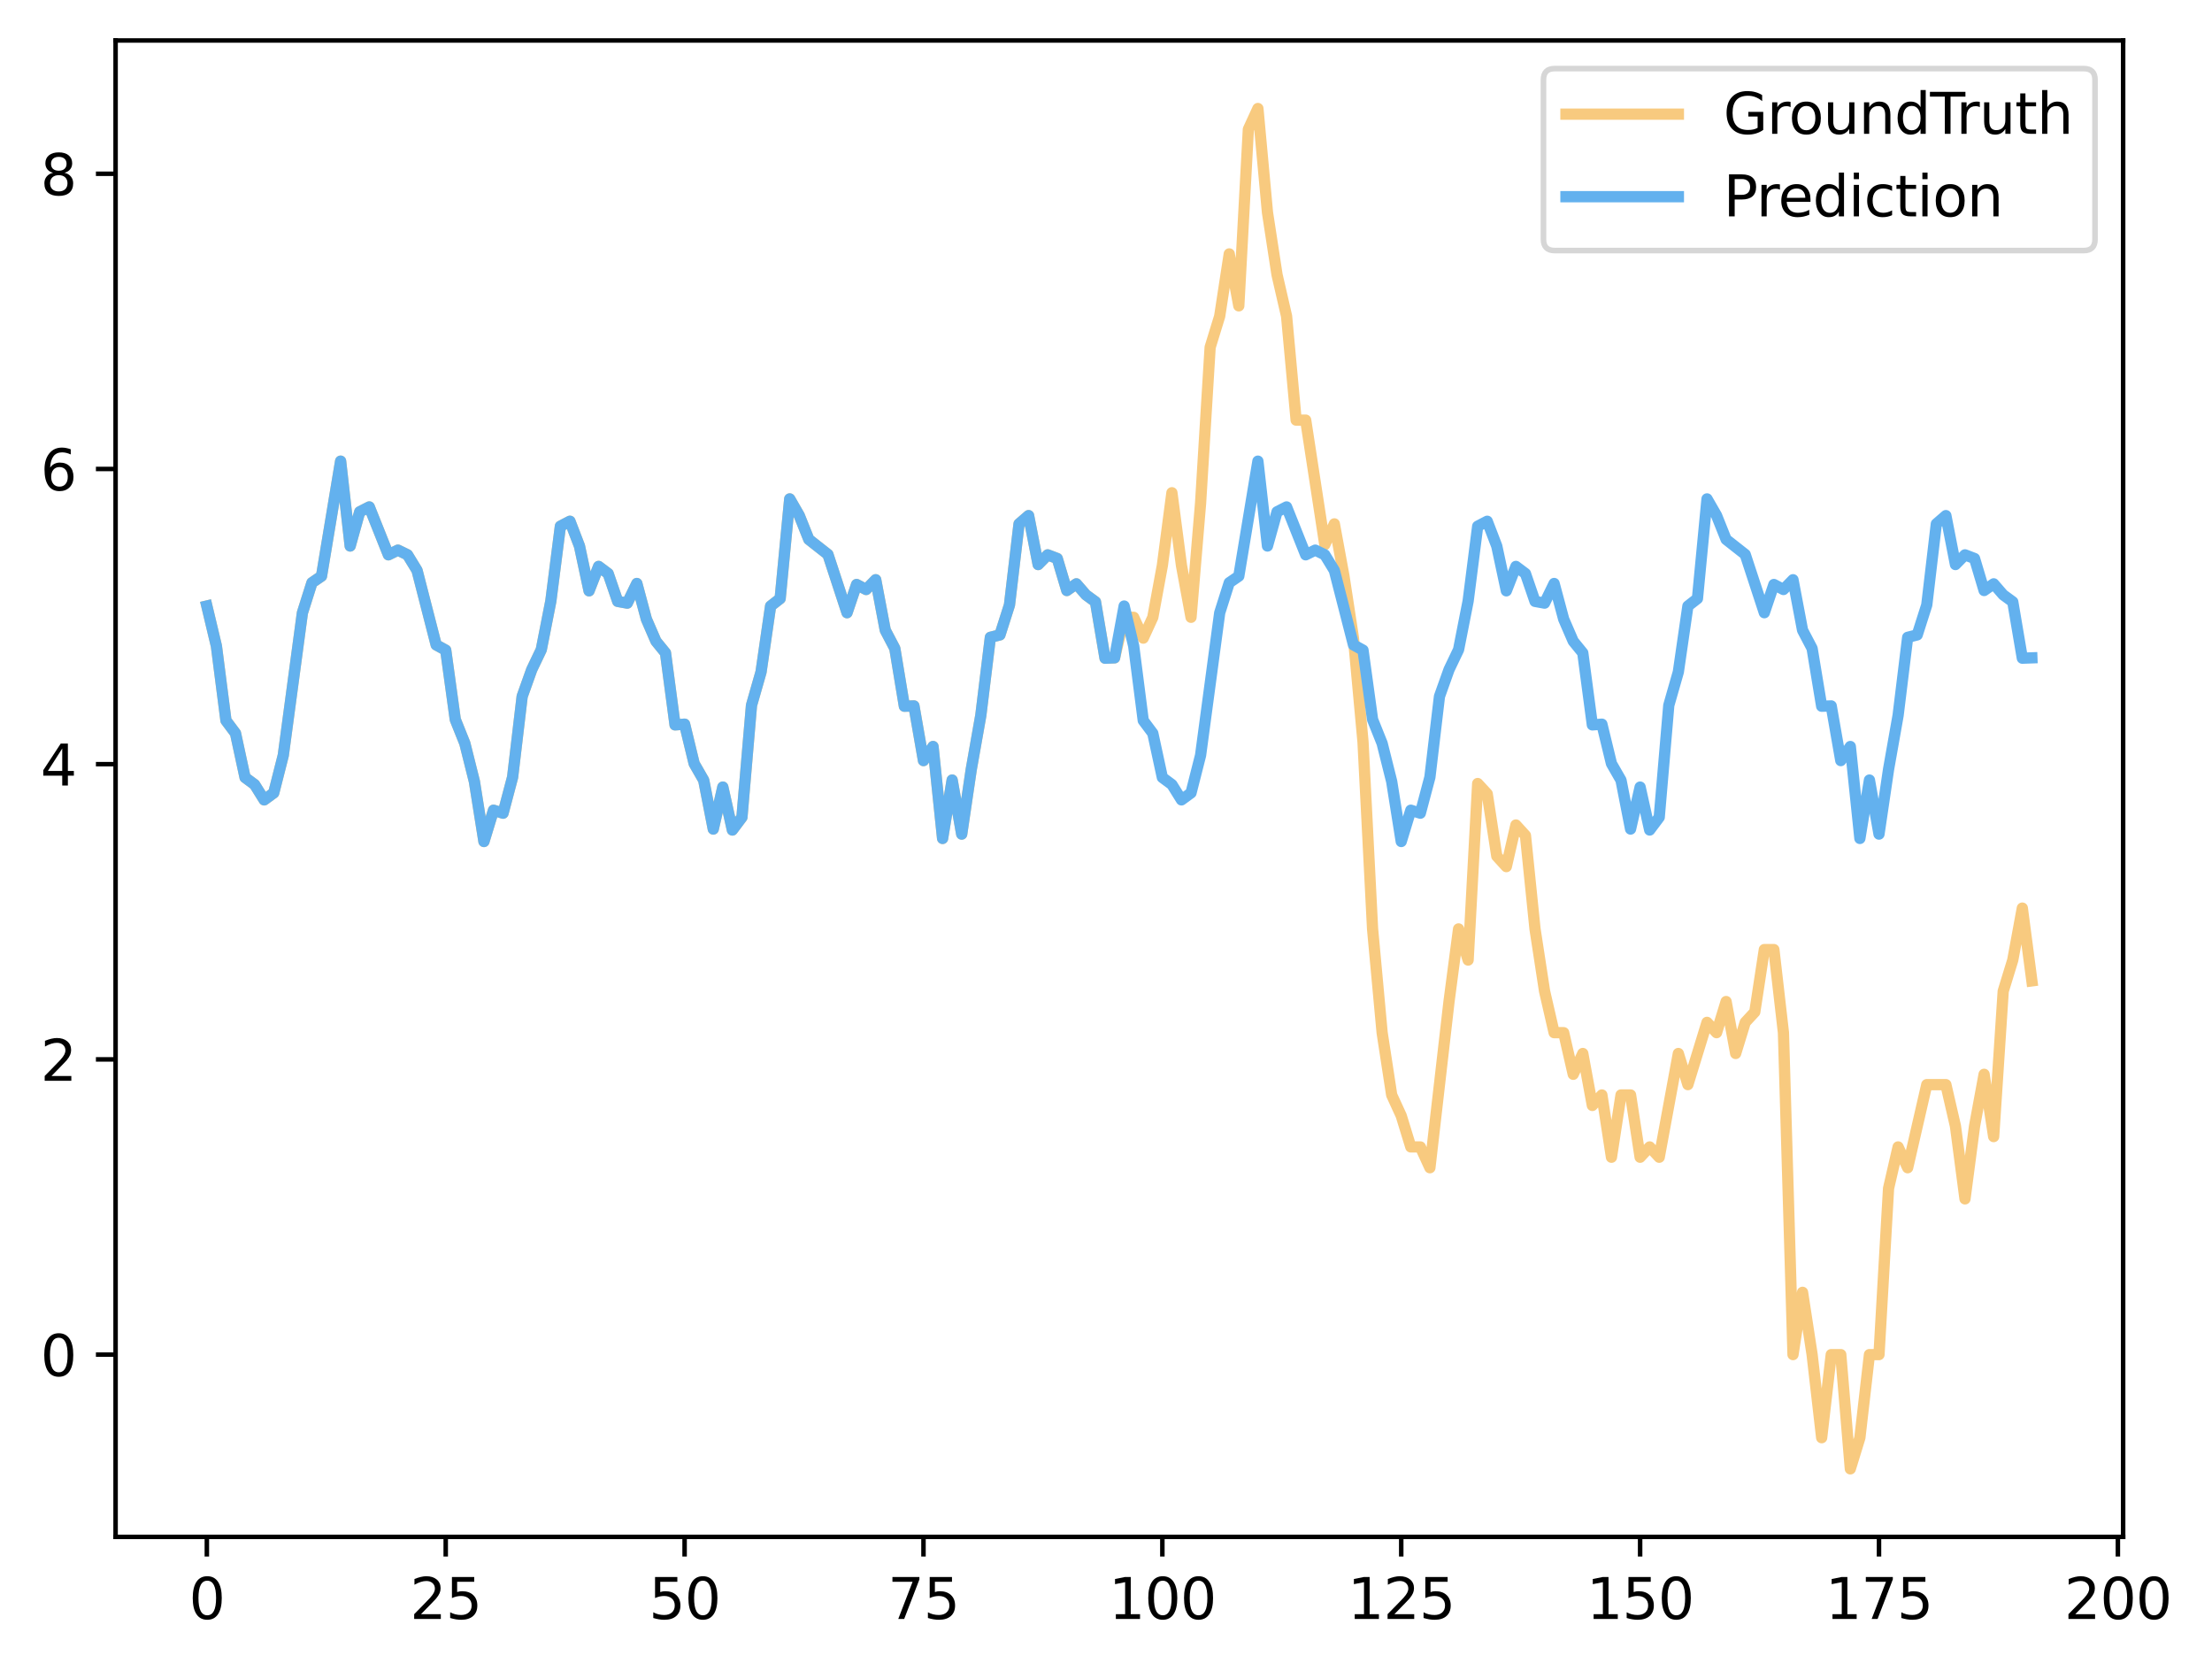 <?xml version="1.0" encoding="utf-8" standalone="no"?>
<!DOCTYPE svg PUBLIC "-//W3C//DTD SVG 1.1//EN"
  "http://www.w3.org/Graphics/SVG/1.1/DTD/svg11.dtd">
<svg xmlns:xlink="http://www.w3.org/1999/xlink" width="393.491pt" height="297.19pt" viewBox="0 0 393.491 297.19" xmlns="http://www.w3.org/2000/svg" version="1.1">
 <defs>
  <style type="text/css">*{stroke-linejoin: round; stroke-linecap: butt}</style>
 </defs>
 <g id="figure_1">
  <g id="patch_1">
   <path d="M 0 297.19 
L 393.491 297.19 
L 393.491 0 
L 0 0 
z
" style="fill: #ffffff"/>
  </g>
  <g id="axes_1">
   <g id="patch_2">
    <path d="M 20.562 273.312 
L 377.683 273.312 
L 377.683 7.2 
L 20.562 7.2 
z
" style="fill: #ffffff"/>
   </g>
   <g id="matplotlib.axis_1">
    <g id="xtick_1">
     <g id="line2d_1">
      <defs>
       <path id="m273e8f3ad9" d="M 0 0 
L 0 3.5 
" style="stroke: #000000; stroke-width: 0.8"/>
      </defs>
      <g>
       <use xlink:href="#m273e8f3ad9" x="36.795" y="273.312" style="stroke: #000000; stroke-width: 0.8"/>
      </g>
     </g>
     <g id="text_1">
      <!-- 0 -->
      <g transform="translate(33.614 287.91) scale(0.1 -0.1)">
       <defs>
        <path id="DejaVuSans-30" d="M 2034 4250 
Q 1547 4250 1301 3770 
Q 1056 3291 1056 2328 
Q 1056 1369 1301 889 
Q 1547 409 2034 409 
Q 2525 409 2770 889 
Q 3016 1369 3016 2328 
Q 3016 3291 2770 3770 
Q 2525 4250 2034 4250 
z
M 2034 4750 
Q 2819 4750 3233 4129 
Q 3647 3509 3647 2328 
Q 3647 1150 3233 529 
Q 2819 -91 2034 -91 
Q 1250 -91 836 529 
Q 422 1150 422 2328 
Q 422 3509 836 4129 
Q 1250 4750 2034 4750 
z
" transform="scale(0.016)"/>
       </defs>
       <use xlink:href="#DejaVuSans-30"/>
      </g>
     </g>
    </g>
    <g id="xtick_2">
     <g id="line2d_2">
      <g>
       <use xlink:href="#m273e8f3ad9" x="79.289" y="273.312" style="stroke: #000000; stroke-width: 0.8"/>
      </g>
     </g>
     <g id="text_2">
      <!-- 25 -->
      <g transform="translate(72.927 287.91) scale(0.1 -0.1)">
       <defs>
        <path id="DejaVuSans-32" d="M 1228 531 
L 3431 531 
L 3431 0 
L 469 0 
L 469 531 
Q 828 903 1448 1529 
Q 2069 2156 2228 2338 
Q 2531 2678 2651 2914 
Q 2772 3150 2772 3378 
Q 2772 3750 2511 3984 
Q 2250 4219 1831 4219 
Q 1534 4219 1204 4116 
Q 875 4013 500 3803 
L 500 4441 
Q 881 4594 1212 4672 
Q 1544 4750 1819 4750 
Q 2544 4750 2975 4387 
Q 3406 4025 3406 3419 
Q 3406 3131 3298 2873 
Q 3191 2616 2906 2266 
Q 2828 2175 2409 1742 
Q 1991 1309 1228 531 
z
" transform="scale(0.016)"/>
        <path id="DejaVuSans-35" d="M 691 4666 
L 3169 4666 
L 3169 4134 
L 1269 4134 
L 1269 2991 
Q 1406 3038 1543 3061 
Q 1681 3084 1819 3084 
Q 2600 3084 3056 2656 
Q 3513 2228 3513 1497 
Q 3513 744 3044 326 
Q 2575 -91 1722 -91 
Q 1428 -91 1123 -41 
Q 819 9 494 109 
L 494 744 
Q 775 591 1075 516 
Q 1375 441 1709 441 
Q 2250 441 2565 725 
Q 2881 1009 2881 1497 
Q 2881 1984 2565 2268 
Q 2250 2553 1709 2553 
Q 1456 2553 1204 2497 
Q 953 2441 691 2322 
L 691 4666 
z
" transform="scale(0.016)"/>
       </defs>
       <use xlink:href="#DejaVuSans-32"/>
       <use xlink:href="#DejaVuSans-35" x="63.623"/>
      </g>
     </g>
    </g>
    <g id="xtick_3">
     <g id="line2d_3">
      <g>
       <use xlink:href="#m273e8f3ad9" x="121.783" y="273.312" style="stroke: #000000; stroke-width: 0.8"/>
      </g>
     </g>
     <g id="text_3">
      <!-- 50 -->
      <g transform="translate(115.421 287.91) scale(0.1 -0.1)">
       <use xlink:href="#DejaVuSans-35"/>
       <use xlink:href="#DejaVuSans-30" x="63.623"/>
      </g>
     </g>
    </g>
    <g id="xtick_4">
     <g id="line2d_4">
      <g>
       <use xlink:href="#m273e8f3ad9" x="164.277" y="273.312" style="stroke: #000000; stroke-width: 0.8"/>
      </g>
     </g>
     <g id="text_4">
      <!-- 75 -->
      <g transform="translate(157.915 287.91) scale(0.1 -0.1)">
       <defs>
        <path id="DejaVuSans-37" d="M 525 4666 
L 3525 4666 
L 3525 4397 
L 1831 0 
L 1172 0 
L 2766 4134 
L 525 4134 
L 525 4666 
z
" transform="scale(0.016)"/>
       </defs>
       <use xlink:href="#DejaVuSans-37"/>
       <use xlink:href="#DejaVuSans-35" x="63.623"/>
      </g>
     </g>
    </g>
    <g id="xtick_5">
     <g id="line2d_5">
      <g>
       <use xlink:href="#m273e8f3ad9" x="206.771" y="273.312" style="stroke: #000000; stroke-width: 0.8"/>
      </g>
     </g>
     <g id="text_5">
      <!-- 100 -->
      <g transform="translate(197.228 287.91) scale(0.1 -0.1)">
       <defs>
        <path id="DejaVuSans-31" d="M 794 531 
L 1825 531 
L 1825 4091 
L 703 3866 
L 703 4441 
L 1819 4666 
L 2450 4666 
L 2450 531 
L 3481 531 
L 3481 0 
L 794 0 
L 794 531 
z
" transform="scale(0.016)"/>
       </defs>
       <use xlink:href="#DejaVuSans-31"/>
       <use xlink:href="#DejaVuSans-30" x="63.623"/>
       <use xlink:href="#DejaVuSans-30" x="127.246"/>
      </g>
     </g>
    </g>
    <g id="xtick_6">
     <g id="line2d_6">
      <g>
       <use xlink:href="#m273e8f3ad9" x="249.265" y="273.312" style="stroke: #000000; stroke-width: 0.8"/>
      </g>
     </g>
     <g id="text_6">
      <!-- 125 -->
      <g transform="translate(239.722 287.91) scale(0.1 -0.1)">
       <use xlink:href="#DejaVuSans-31"/>
       <use xlink:href="#DejaVuSans-32" x="63.623"/>
       <use xlink:href="#DejaVuSans-35" x="127.246"/>
      </g>
     </g>
    </g>
    <g id="xtick_7">
     <g id="line2d_7">
      <g>
       <use xlink:href="#m273e8f3ad9" x="291.76" y="273.312" style="stroke: #000000; stroke-width: 0.8"/>
      </g>
     </g>
     <g id="text_7">
      <!-- 150 -->
      <g transform="translate(282.216 287.91) scale(0.1 -0.1)">
       <use xlink:href="#DejaVuSans-31"/>
       <use xlink:href="#DejaVuSans-35" x="63.623"/>
       <use xlink:href="#DejaVuSans-30" x="127.246"/>
      </g>
     </g>
    </g>
    <g id="xtick_8">
     <g id="line2d_8">
      <g>
       <use xlink:href="#m273e8f3ad9" x="334.254" y="273.312" style="stroke: #000000; stroke-width: 0.8"/>
      </g>
     </g>
     <g id="text_8">
      <!-- 175 -->
      <g transform="translate(324.71 287.91) scale(0.1 -0.1)">
       <use xlink:href="#DejaVuSans-31"/>
       <use xlink:href="#DejaVuSans-37" x="63.623"/>
       <use xlink:href="#DejaVuSans-35" x="127.246"/>
      </g>
     </g>
    </g>
    <g id="xtick_9">
     <g id="line2d_9">
      <g>
       <use xlink:href="#m273e8f3ad9" x="376.748" y="273.312" style="stroke: #000000; stroke-width: 0.8"/>
      </g>
     </g>
     <g id="text_9">
      <!-- 200 -->
      <g transform="translate(367.204 287.91) scale(0.1 -0.1)">
       <use xlink:href="#DejaVuSans-32"/>
       <use xlink:href="#DejaVuSans-30" x="63.623"/>
       <use xlink:href="#DejaVuSans-30" x="127.246"/>
      </g>
     </g>
    </g>
   </g>
   <g id="matplotlib.axis_2">
    <g id="ytick_1">
     <g id="line2d_10">
      <defs>
       <path id="me98ad83823" d="M 0 0 
L -3.5 0 
" style="stroke: #000000; stroke-width: 0.8"/>
      </defs>
      <g>
       <use xlink:href="#me98ad83823" x="20.562" y="240.899" style="stroke: #000000; stroke-width: 0.8"/>
      </g>
     </g>
     <g id="text_10">
      <!-- 0 -->
      <g transform="translate(7.2 244.698) scale(0.1 -0.1)">
       <use xlink:href="#DejaVuSans-30"/>
      </g>
     </g>
    </g>
    <g id="ytick_2">
     <g id="line2d_11">
      <g>
       <use xlink:href="#me98ad83823" x="20.562" y="188.399" style="stroke: #000000; stroke-width: 0.8"/>
      </g>
     </g>
     <g id="text_11">
      <!-- 2 -->
      <g transform="translate(7.2 192.198) scale(0.1 -0.1)">
       <use xlink:href="#DejaVuSans-32"/>
      </g>
     </g>
    </g>
    <g id="ytick_3">
     <g id="line2d_12">
      <g>
       <use xlink:href="#me98ad83823" x="20.562" y="135.899" style="stroke: #000000; stroke-width: 0.8"/>
      </g>
     </g>
     <g id="text_12">
      <!-- 4 -->
      <g transform="translate(7.2 139.698) scale(0.1 -0.1)">
       <defs>
        <path id="DejaVuSans-34" d="M 2419 4116 
L 825 1625 
L 2419 1625 
L 2419 4116 
z
M 2253 4666 
L 3047 4666 
L 3047 1625 
L 3713 1625 
L 3713 1100 
L 3047 1100 
L 3047 0 
L 2419 0 
L 2419 1100 
L 313 1100 
L 313 1709 
L 2253 4666 
z
" transform="scale(0.016)"/>
       </defs>
       <use xlink:href="#DejaVuSans-34"/>
      </g>
     </g>
    </g>
    <g id="ytick_4">
     <g id="line2d_13">
      <g>
       <use xlink:href="#me98ad83823" x="20.562" y="83.399" style="stroke: #000000; stroke-width: 0.8"/>
      </g>
     </g>
     <g id="text_13">
      <!-- 6 -->
      <g transform="translate(7.2 87.198) scale(0.1 -0.1)">
       <defs>
        <path id="DejaVuSans-36" d="M 2113 2584 
Q 1688 2584 1439 2293 
Q 1191 2003 1191 1497 
Q 1191 994 1439 701 
Q 1688 409 2113 409 
Q 2538 409 2786 701 
Q 3034 994 3034 1497 
Q 3034 2003 2786 2293 
Q 2538 2584 2113 2584 
z
M 3366 4563 
L 3366 3988 
Q 3128 4100 2886 4159 
Q 2644 4219 2406 4219 
Q 1781 4219 1451 3797 
Q 1122 3375 1075 2522 
Q 1259 2794 1537 2939 
Q 1816 3084 2150 3084 
Q 2853 3084 3261 2657 
Q 3669 2231 3669 1497 
Q 3669 778 3244 343 
Q 2819 -91 2113 -91 
Q 1303 -91 875 529 
Q 447 1150 447 2328 
Q 447 3434 972 4092 
Q 1497 4750 2381 4750 
Q 2619 4750 2861 4703 
Q 3103 4656 3366 4563 
z
" transform="scale(0.016)"/>
       </defs>
       <use xlink:href="#DejaVuSans-36"/>
      </g>
     </g>
    </g>
    <g id="ytick_5">
     <g id="line2d_14">
      <g>
       <use xlink:href="#me98ad83823" x="20.562" y="30.899" style="stroke: #000000; stroke-width: 0.8"/>
      </g>
     </g>
     <g id="text_14">
      <!-- 8 -->
      <g transform="translate(7.2 34.698) scale(0.1 -0.1)">
       <defs>
        <path id="DejaVuSans-38" d="M 2034 2216 
Q 1584 2216 1326 1975 
Q 1069 1734 1069 1313 
Q 1069 891 1326 650 
Q 1584 409 2034 409 
Q 2484 409 2743 651 
Q 3003 894 3003 1313 
Q 3003 1734 2745 1975 
Q 2488 2216 2034 2216 
z
M 1403 2484 
Q 997 2584 770 2862 
Q 544 3141 544 3541 
Q 544 4100 942 4425 
Q 1341 4750 2034 4750 
Q 2731 4750 3128 4425 
Q 3525 4100 3525 3541 
Q 3525 3141 3298 2862 
Q 3072 2584 2669 2484 
Q 3125 2378 3379 2068 
Q 3634 1759 3634 1313 
Q 3634 634 3220 271 
Q 2806 -91 2034 -91 
Q 1263 -91 848 271 
Q 434 634 434 1313 
Q 434 1759 690 2068 
Q 947 2378 1403 2484 
z
M 1172 3481 
Q 1172 3119 1398 2916 
Q 1625 2713 2034 2713 
Q 2441 2713 2670 2916 
Q 2900 3119 2900 3481 
Q 2900 3844 2670 4047 
Q 2441 4250 2034 4250 
Q 1625 4250 1398 4047 
Q 1172 3844 1172 3481 
z
" transform="scale(0.016)"/>
       </defs>
       <use xlink:href="#DejaVuSans-38"/>
      </g>
     </g>
    </g>
   </g>
   <g id="line2d_15">
    <path d="M 36.795 107.774 
L 38.495 114.892 
L 40.195 128.135 
L 41.895 130.408 
L 43.594 138.266 
L 45.294 139.524 
L 46.994 142.25 
L 48.694 141.005 
L 50.393 134.319 
L 53.793 108.991 
L 55.493 103.627 
L 57.192 102.46 
L 60.592 82.009 
L 62.292 97.102 
L 63.991 91.016 
L 65.691 90.147 
L 69.091 98.668 
L 70.79 97.832 
L 72.49 98.661 
L 74.19 101.447 
L 77.59 114.684 
L 79.289 115.62 
L 80.989 127.958 
L 82.689 132.197 
L 84.389 138.978 
L 86.088 149.653 
L 87.788 144.084 
L 89.488 144.617 
L 91.188 138.207 
L 92.887 123.848 
L 94.587 119.089 
L 96.287 115.53 
L 97.987 106.895 
L 99.686 93.58 
L 101.386 92.695 
L 103.086 97.126 
L 104.786 105.073 
L 106.485 100.727 
L 108.185 102.002 
L 109.885 106.951 
L 111.585 107.261 
L 113.285 103.763 
L 114.984 110.103 
L 116.684 114.026 
L 118.384 116.112 
L 120.084 128.913 
L 121.783 128.783 
L 123.483 135.793 
L 125.183 138.752 
L 126.883 147.436 
L 128.582 139.97 
L 130.282 147.609 
L 131.982 145.341 
L 133.682 125.439 
L 135.381 119.497 
L 137.081 107.782 
L 138.781 106.453 
L 140.481 88.721 
L 142.18 91.677 
L 143.88 95.929 
L 147.28 98.602 
L 150.679 108.965 
L 152.379 103.944 
L 154.079 104.837 
L 155.779 103.097 
L 157.478 112.075 
L 159.178 115.317 
L 160.878 125.595 
L 162.578 125.535 
L 164.277 135.264 
L 165.977 132.754 
L 167.677 149.107 
L 169.377 138.719 
L 171.076 148.335 
L 172.776 136.824 
L 174.476 127.22 
L 176.176 113.339 
L 177.875 112.909 
L 179.575 107.581 
L 181.275 93.166 
L 182.975 91.693 
L 184.675 100.399 
L 186.374 98.673 
L 188.074 99.322 
L 189.774 105.017 
L 191.474 103.824 
L 193.173 105.784 
L 194.873 107.027 
L 196.573 117.051 
L 198.273 116.989 
L 199.972 109.78 
L 201.672 109.78 
L 203.372 113.481 
L 205.072 109.78 
L 206.771 100.566 
L 208.471 87.625 
L 210.171 100.566 
L 211.871 109.78 
L 213.57 89.489 
L 215.27 61.769 
L 216.97 56.23 
L 218.67 45.152 
L 220.37 54.392 
L 222.069 22.997 
L 223.769 19.296 
L 225.469 37.776 
L 227.169 48.854 
L 228.868 56.23 
L 230.568 74.71 
L 232.268 74.71 
L 235.667 96.865 
L 237.367 93.164 
L 239.067 102.404 
L 240.767 113.481 
L 242.466 131.961 
L 244.166 165.194 
L 245.866 183.647 
L 247.566 194.725 
L 249.265 198.426 
L 250.965 203.965 
L 252.665 203.965 
L 254.365 207.666 
L 257.764 178.108 
L 259.464 165.194 
L 261.164 170.732 
L 262.864 139.337 
L 264.563 141.175 
L 266.263 152.252 
L 267.963 154.116 
L 269.663 146.713 
L 271.362 148.577 
L 273.062 165.194 
L 274.762 176.271 
L 276.462 183.647 
L 278.161 183.647 
L 279.861 191.05 
L 281.561 187.348 
L 283.261 196.589 
L 284.96 194.725 
L 286.66 205.802 
L 288.36 194.725 
L 290.06 194.725 
L 291.76 205.802 
L 293.459 203.965 
L 295.159 205.802 
L 298.559 187.348 
L 300.258 192.887 
L 303.658 181.81 
L 305.358 183.647 
L 307.057 178.108 
L 308.757 187.348 
L 310.457 181.81 
L 312.157 179.972 
L 313.856 168.868 
L 315.556 168.868 
L 317.256 183.647 
L 318.956 240.898 
L 320.655 229.821 
L 322.355 240.898 
L 324.055 255.677 
L 325.755 240.898 
L 327.455 240.898 
L 329.154 261.216 
L 330.854 255.677 
L 332.554 240.898 
L 334.254 240.898 
L 335.953 211.341 
L 337.653 203.965 
L 339.353 207.666 
L 342.752 192.887 
L 346.152 192.887 
L 347.852 200.263 
L 349.551 213.205 
L 351.251 200.263 
L 352.951 191.05 
L 354.651 202.127 
L 356.35 176.271 
L 358.05 170.732 
L 359.75 161.492 
L 361.45 174.433 
L 361.45 174.433 
" clip-path="url(#p5e64fe2f12)" style="fill: none; stroke: #f8ca7f; stroke-width: 2; stroke-linecap: square"/>
   </g>
   <g id="line2d_16">
    <path d="M 36.795 107.774 
L 38.495 114.892 
L 40.195 128.135 
L 41.895 130.408 
L 43.594 138.266 
L 45.294 139.524 
L 46.994 142.25 
L 48.694 141.005 
L 50.393 134.319 
L 53.793 108.991 
L 55.493 103.627 
L 57.192 102.46 
L 60.592 82.009 
L 62.292 97.102 
L 63.991 91.016 
L 65.691 90.147 
L 69.091 98.668 
L 70.79 97.832 
L 72.49 98.661 
L 74.19 101.447 
L 77.59 114.684 
L 79.289 115.62 
L 80.989 127.958 
L 82.689 132.197 
L 84.389 138.978 
L 86.088 149.653 
L 87.788 144.084 
L 89.488 144.617 
L 91.188 138.207 
L 92.887 123.848 
L 94.587 119.089 
L 96.287 115.53 
L 97.987 106.895 
L 99.686 93.58 
L 101.386 92.695 
L 103.086 97.126 
L 104.786 105.073 
L 106.485 100.727 
L 108.185 102.002 
L 109.885 106.951 
L 111.585 107.261 
L 113.285 103.763 
L 114.984 110.103 
L 116.684 114.026 
L 118.384 116.112 
L 120.084 128.913 
L 121.783 128.783 
L 123.483 135.793 
L 125.183 138.752 
L 126.883 147.436 
L 128.582 139.97 
L 130.282 147.609 
L 131.982 145.341 
L 133.682 125.439 
L 135.381 119.497 
L 137.081 107.782 
L 138.781 106.453 
L 140.481 88.721 
L 142.18 91.677 
L 143.88 95.929 
L 147.28 98.602 
L 150.679 108.965 
L 152.379 103.944 
L 154.079 104.837 
L 155.779 103.097 
L 157.478 112.075 
L 159.178 115.317 
L 160.878 125.595 
L 162.578 125.535 
L 164.277 135.264 
L 165.977 132.754 
L 167.677 149.107 
L 169.377 138.719 
L 171.076 148.335 
L 172.776 136.824 
L 174.476 127.22 
L 176.176 113.339 
L 177.875 112.909 
L 179.575 107.581 
L 181.275 93.166 
L 182.975 91.693 
L 184.675 100.399 
L 186.374 98.673 
L 188.074 99.322 
L 189.774 105.017 
L 191.474 103.824 
L 193.173 105.784 
L 194.873 107.027 
L 196.573 117.051 
L 198.273 116.989 
L 199.972 107.774 
L 201.672 114.892 
L 203.372 128.135 
L 205.072 130.408 
L 206.771 138.266 
L 208.471 139.524 
L 210.171 142.25 
L 211.871 141.005 
L 213.57 134.319 
L 216.97 108.991 
L 218.67 103.627 
L 220.37 102.46 
L 223.769 82.009 
L 225.469 97.102 
L 227.169 91.016 
L 228.868 90.147 
L 232.268 98.668 
L 233.968 97.832 
L 235.667 98.661 
L 237.367 101.447 
L 240.767 114.684 
L 242.466 115.62 
L 244.166 127.958 
L 245.866 132.197 
L 247.566 138.978 
L 249.265 149.653 
L 250.965 144.084 
L 252.665 144.617 
L 254.365 138.207 
L 256.065 123.848 
L 257.764 119.089 
L 259.464 115.53 
L 261.164 106.895 
L 262.864 93.58 
L 264.563 92.695 
L 266.263 97.126 
L 267.963 105.073 
L 269.663 100.727 
L 271.362 102.002 
L 273.062 106.951 
L 274.762 107.261 
L 276.462 103.763 
L 278.161 110.103 
L 279.861 114.026 
L 281.561 116.112 
L 283.261 128.913 
L 284.96 128.783 
L 286.66 135.793 
L 288.36 138.752 
L 290.06 147.436 
L 291.76 139.97 
L 293.459 147.609 
L 295.159 145.341 
L 296.859 125.439 
L 298.559 119.497 
L 300.258 107.782 
L 301.958 106.453 
L 303.658 88.721 
L 305.358 91.677 
L 307.057 95.929 
L 310.457 98.602 
L 313.856 108.965 
L 315.556 103.944 
L 317.256 104.837 
L 318.956 103.097 
L 320.655 112.075 
L 322.355 115.317 
L 324.055 125.595 
L 325.755 125.535 
L 327.455 135.264 
L 329.154 132.754 
L 330.854 149.107 
L 332.554 138.719 
L 334.254 148.335 
L 335.953 136.824 
L 337.653 127.22 
L 339.353 113.339 
L 341.053 112.909 
L 342.752 107.581 
L 344.452 93.166 
L 346.152 91.693 
L 347.852 100.399 
L 349.551 98.673 
L 351.251 99.322 
L 352.951 105.017 
L 354.651 103.824 
L 356.35 105.784 
L 358.05 107.027 
L 359.75 117.051 
L 361.45 116.989 
L 361.45 116.989 
" clip-path="url(#p5e64fe2f12)" style="fill: none; stroke: #63b1ee; stroke-width: 2; stroke-linecap: square"/>
   </g>
   <g id="patch_3">
    <path d="M 20.562 273.312 
L 20.562 7.2 
" style="fill: none; stroke: #000000; stroke-width: 0.8; stroke-linejoin: miter; stroke-linecap: square"/>
   </g>
   <g id="patch_4">
    <path d="M 377.683 273.312 
L 377.683 7.2 
" style="fill: none; stroke: #000000; stroke-width: 0.8; stroke-linejoin: miter; stroke-linecap: square"/>
   </g>
   <g id="patch_5">
    <path d="M 20.562 273.312 
L 377.683 273.312 
" style="fill: none; stroke: #000000; stroke-width: 0.8; stroke-linejoin: miter; stroke-linecap: square"/>
   </g>
   <g id="patch_6">
    <path d="M 20.562 7.2 
L 377.683 7.2 
" style="fill: none; stroke: #000000; stroke-width: 0.8; stroke-linejoin: miter; stroke-linecap: square"/>
   </g>
   <g id="legend_1">
    <g id="patch_7">
     <path d="M 276.567 44.556 
L 370.683 44.556 
Q 372.683 44.556 372.683 42.556 
L 372.683 14.2 
Q 372.683 12.2 370.683 12.2 
L 276.567 12.2 
Q 274.567 12.2 274.567 14.2 
L 274.567 42.556 
Q 274.567 44.556 276.567 44.556 
z
" style="fill: #ffffff; opacity: 0.8; stroke: #cccccc; stroke-linejoin: miter"/>
    </g>
    <g id="line2d_17">
     <path d="M 278.567 20.298 
L 288.567 20.298 
L 298.567 20.298 
" style="fill: none; stroke: #f8ca7f; stroke-width: 2; stroke-linecap: square"/>
    </g>
    <g id="text_15">
     <!-- GroundTruth -->
     <g transform="translate(306.567 23.798) scale(0.1 -0.1)">
      <defs>
       <path id="DejaVuSans-47" d="M 3809 666 
L 3809 1919 
L 2778 1919 
L 2778 2438 
L 4434 2438 
L 4434 434 
Q 4069 175 3628 42 
Q 3188 -91 2688 -91 
Q 1594 -91 976 548 
Q 359 1188 359 2328 
Q 359 3472 976 4111 
Q 1594 4750 2688 4750 
Q 3144 4750 3555 4637 
Q 3966 4525 4313 4306 
L 4313 3634 
Q 3963 3931 3569 4081 
Q 3175 4231 2741 4231 
Q 1884 4231 1454 3753 
Q 1025 3275 1025 2328 
Q 1025 1384 1454 906 
Q 1884 428 2741 428 
Q 3075 428 3337 486 
Q 3600 544 3809 666 
z
" transform="scale(0.016)"/>
       <path id="DejaVuSans-72" d="M 2631 2963 
Q 2534 3019 2420 3045 
Q 2306 3072 2169 3072 
Q 1681 3072 1420 2755 
Q 1159 2438 1159 1844 
L 1159 0 
L 581 0 
L 581 3500 
L 1159 3500 
L 1159 2956 
Q 1341 3275 1631 3429 
Q 1922 3584 2338 3584 
Q 2397 3584 2469 3576 
Q 2541 3569 2628 3553 
L 2631 2963 
z
" transform="scale(0.016)"/>
       <path id="DejaVuSans-6f" d="M 1959 3097 
Q 1497 3097 1228 2736 
Q 959 2375 959 1747 
Q 959 1119 1226 758 
Q 1494 397 1959 397 
Q 2419 397 2687 759 
Q 2956 1122 2956 1747 
Q 2956 2369 2687 2733 
Q 2419 3097 1959 3097 
z
M 1959 3584 
Q 2709 3584 3137 3096 
Q 3566 2609 3566 1747 
Q 3566 888 3137 398 
Q 2709 -91 1959 -91 
Q 1206 -91 779 398 
Q 353 888 353 1747 
Q 353 2609 779 3096 
Q 1206 3584 1959 3584 
z
" transform="scale(0.016)"/>
       <path id="DejaVuSans-75" d="M 544 1381 
L 544 3500 
L 1119 3500 
L 1119 1403 
Q 1119 906 1312 657 
Q 1506 409 1894 409 
Q 2359 409 2629 706 
Q 2900 1003 2900 1516 
L 2900 3500 
L 3475 3500 
L 3475 0 
L 2900 0 
L 2900 538 
Q 2691 219 2414 64 
Q 2138 -91 1772 -91 
Q 1169 -91 856 284 
Q 544 659 544 1381 
z
M 1991 3584 
L 1991 3584 
z
" transform="scale(0.016)"/>
       <path id="DejaVuSans-6e" d="M 3513 2113 
L 3513 0 
L 2938 0 
L 2938 2094 
Q 2938 2591 2744 2837 
Q 2550 3084 2163 3084 
Q 1697 3084 1428 2787 
Q 1159 2491 1159 1978 
L 1159 0 
L 581 0 
L 581 3500 
L 1159 3500 
L 1159 2956 
Q 1366 3272 1645 3428 
Q 1925 3584 2291 3584 
Q 2894 3584 3203 3211 
Q 3513 2838 3513 2113 
z
" transform="scale(0.016)"/>
       <path id="DejaVuSans-64" d="M 2906 2969 
L 2906 4863 
L 3481 4863 
L 3481 0 
L 2906 0 
L 2906 525 
Q 2725 213 2448 61 
Q 2172 -91 1784 -91 
Q 1150 -91 751 415 
Q 353 922 353 1747 
Q 353 2572 751 3078 
Q 1150 3584 1784 3584 
Q 2172 3584 2448 3432 
Q 2725 3281 2906 2969 
z
M 947 1747 
Q 947 1113 1208 752 
Q 1469 391 1925 391 
Q 2381 391 2643 752 
Q 2906 1113 2906 1747 
Q 2906 2381 2643 2742 
Q 2381 3103 1925 3103 
Q 1469 3103 1208 2742 
Q 947 2381 947 1747 
z
" transform="scale(0.016)"/>
       <path id="DejaVuSans-54" d="M -19 4666 
L 3928 4666 
L 3928 4134 
L 2272 4134 
L 2272 0 
L 1638 0 
L 1638 4134 
L -19 4134 
L -19 4666 
z
" transform="scale(0.016)"/>
       <path id="DejaVuSans-74" d="M 1172 4494 
L 1172 3500 
L 2356 3500 
L 2356 3053 
L 1172 3053 
L 1172 1153 
Q 1172 725 1289 603 
Q 1406 481 1766 481 
L 2356 481 
L 2356 0 
L 1766 0 
Q 1100 0 847 248 
Q 594 497 594 1153 
L 594 3053 
L 172 3053 
L 172 3500 
L 594 3500 
L 594 4494 
L 1172 4494 
z
" transform="scale(0.016)"/>
       <path id="DejaVuSans-68" d="M 3513 2113 
L 3513 0 
L 2938 0 
L 2938 2094 
Q 2938 2591 2744 2837 
Q 2550 3084 2163 3084 
Q 1697 3084 1428 2787 
Q 1159 2491 1159 1978 
L 1159 0 
L 581 0 
L 581 4863 
L 1159 4863 
L 1159 2956 
Q 1366 3272 1645 3428 
Q 1925 3584 2291 3584 
Q 2894 3584 3203 3211 
Q 3513 2838 3513 2113 
z
" transform="scale(0.016)"/>
      </defs>
      <use xlink:href="#DejaVuSans-47"/>
      <use xlink:href="#DejaVuSans-72" x="77.49"/>
      <use xlink:href="#DejaVuSans-6f" x="116.354"/>
      <use xlink:href="#DejaVuSans-75" x="177.535"/>
      <use xlink:href="#DejaVuSans-6e" x="240.914"/>
      <use xlink:href="#DejaVuSans-64" x="304.293"/>
      <use xlink:href="#DejaVuSans-54" x="367.77"/>
      <use xlink:href="#DejaVuSans-72" x="414.104"/>
      <use xlink:href="#DejaVuSans-75" x="455.217"/>
      <use xlink:href="#DejaVuSans-74" x="518.596"/>
      <use xlink:href="#DejaVuSans-68" x="557.805"/>
     </g>
    </g>
    <g id="line2d_18">
     <path d="M 278.567 34.977 
L 288.567 34.977 
L 298.567 34.977 
" style="fill: none; stroke: #63b1ee; stroke-width: 2; stroke-linecap: square"/>
    </g>
    <g id="text_16">
     <!-- Prediction -->
     <g transform="translate(306.567 38.477) scale(0.1 -0.1)">
      <defs>
       <path id="DejaVuSans-50" d="M 1259 4147 
L 1259 2394 
L 2053 2394 
Q 2494 2394 2734 2622 
Q 2975 2850 2975 3272 
Q 2975 3691 2734 3919 
Q 2494 4147 2053 4147 
L 1259 4147 
z
M 628 4666 
L 2053 4666 
Q 2838 4666 3239 4311 
Q 3641 3956 3641 3272 
Q 3641 2581 3239 2228 
Q 2838 1875 2053 1875 
L 1259 1875 
L 1259 0 
L 628 0 
L 628 4666 
z
" transform="scale(0.016)"/>
       <path id="DejaVuSans-65" d="M 3597 1894 
L 3597 1613 
L 953 1613 
Q 991 1019 1311 708 
Q 1631 397 2203 397 
Q 2534 397 2845 478 
Q 3156 559 3463 722 
L 3463 178 
Q 3153 47 2828 -22 
Q 2503 -91 2169 -91 
Q 1331 -91 842 396 
Q 353 884 353 1716 
Q 353 2575 817 3079 
Q 1281 3584 2069 3584 
Q 2775 3584 3186 3129 
Q 3597 2675 3597 1894 
z
M 3022 2063 
Q 3016 2534 2758 2815 
Q 2500 3097 2075 3097 
Q 1594 3097 1305 2825 
Q 1016 2553 972 2059 
L 3022 2063 
z
" transform="scale(0.016)"/>
       <path id="DejaVuSans-69" d="M 603 3500 
L 1178 3500 
L 1178 0 
L 603 0 
L 603 3500 
z
M 603 4863 
L 1178 4863 
L 1178 4134 
L 603 4134 
L 603 4863 
z
" transform="scale(0.016)"/>
       <path id="DejaVuSans-63" d="M 3122 3366 
L 3122 2828 
Q 2878 2963 2633 3030 
Q 2388 3097 2138 3097 
Q 1578 3097 1268 2742 
Q 959 2388 959 1747 
Q 959 1106 1268 751 
Q 1578 397 2138 397 
Q 2388 397 2633 464 
Q 2878 531 3122 666 
L 3122 134 
Q 2881 22 2623 -34 
Q 2366 -91 2075 -91 
Q 1284 -91 818 406 
Q 353 903 353 1747 
Q 353 2603 823 3093 
Q 1294 3584 2113 3584 
Q 2378 3584 2631 3529 
Q 2884 3475 3122 3366 
z
" transform="scale(0.016)"/>
      </defs>
      <use xlink:href="#DejaVuSans-50"/>
      <use xlink:href="#DejaVuSans-72" x="58.553"/>
      <use xlink:href="#DejaVuSans-65" x="97.416"/>
      <use xlink:href="#DejaVuSans-64" x="158.939"/>
      <use xlink:href="#DejaVuSans-69" x="222.416"/>
      <use xlink:href="#DejaVuSans-63" x="250.199"/>
      <use xlink:href="#DejaVuSans-74" x="305.18"/>
      <use xlink:href="#DejaVuSans-69" x="344.389"/>
      <use xlink:href="#DejaVuSans-6f" x="372.172"/>
      <use xlink:href="#DejaVuSans-6e" x="433.354"/>
     </g>
    </g>
   </g>
  </g>
 </g>
 <defs>
  <clipPath id="p5e64fe2f12">
   <rect x="20.562" y="7.2" width="357.12" height="266.112"/>
  </clipPath>
 </defs>
</svg>

